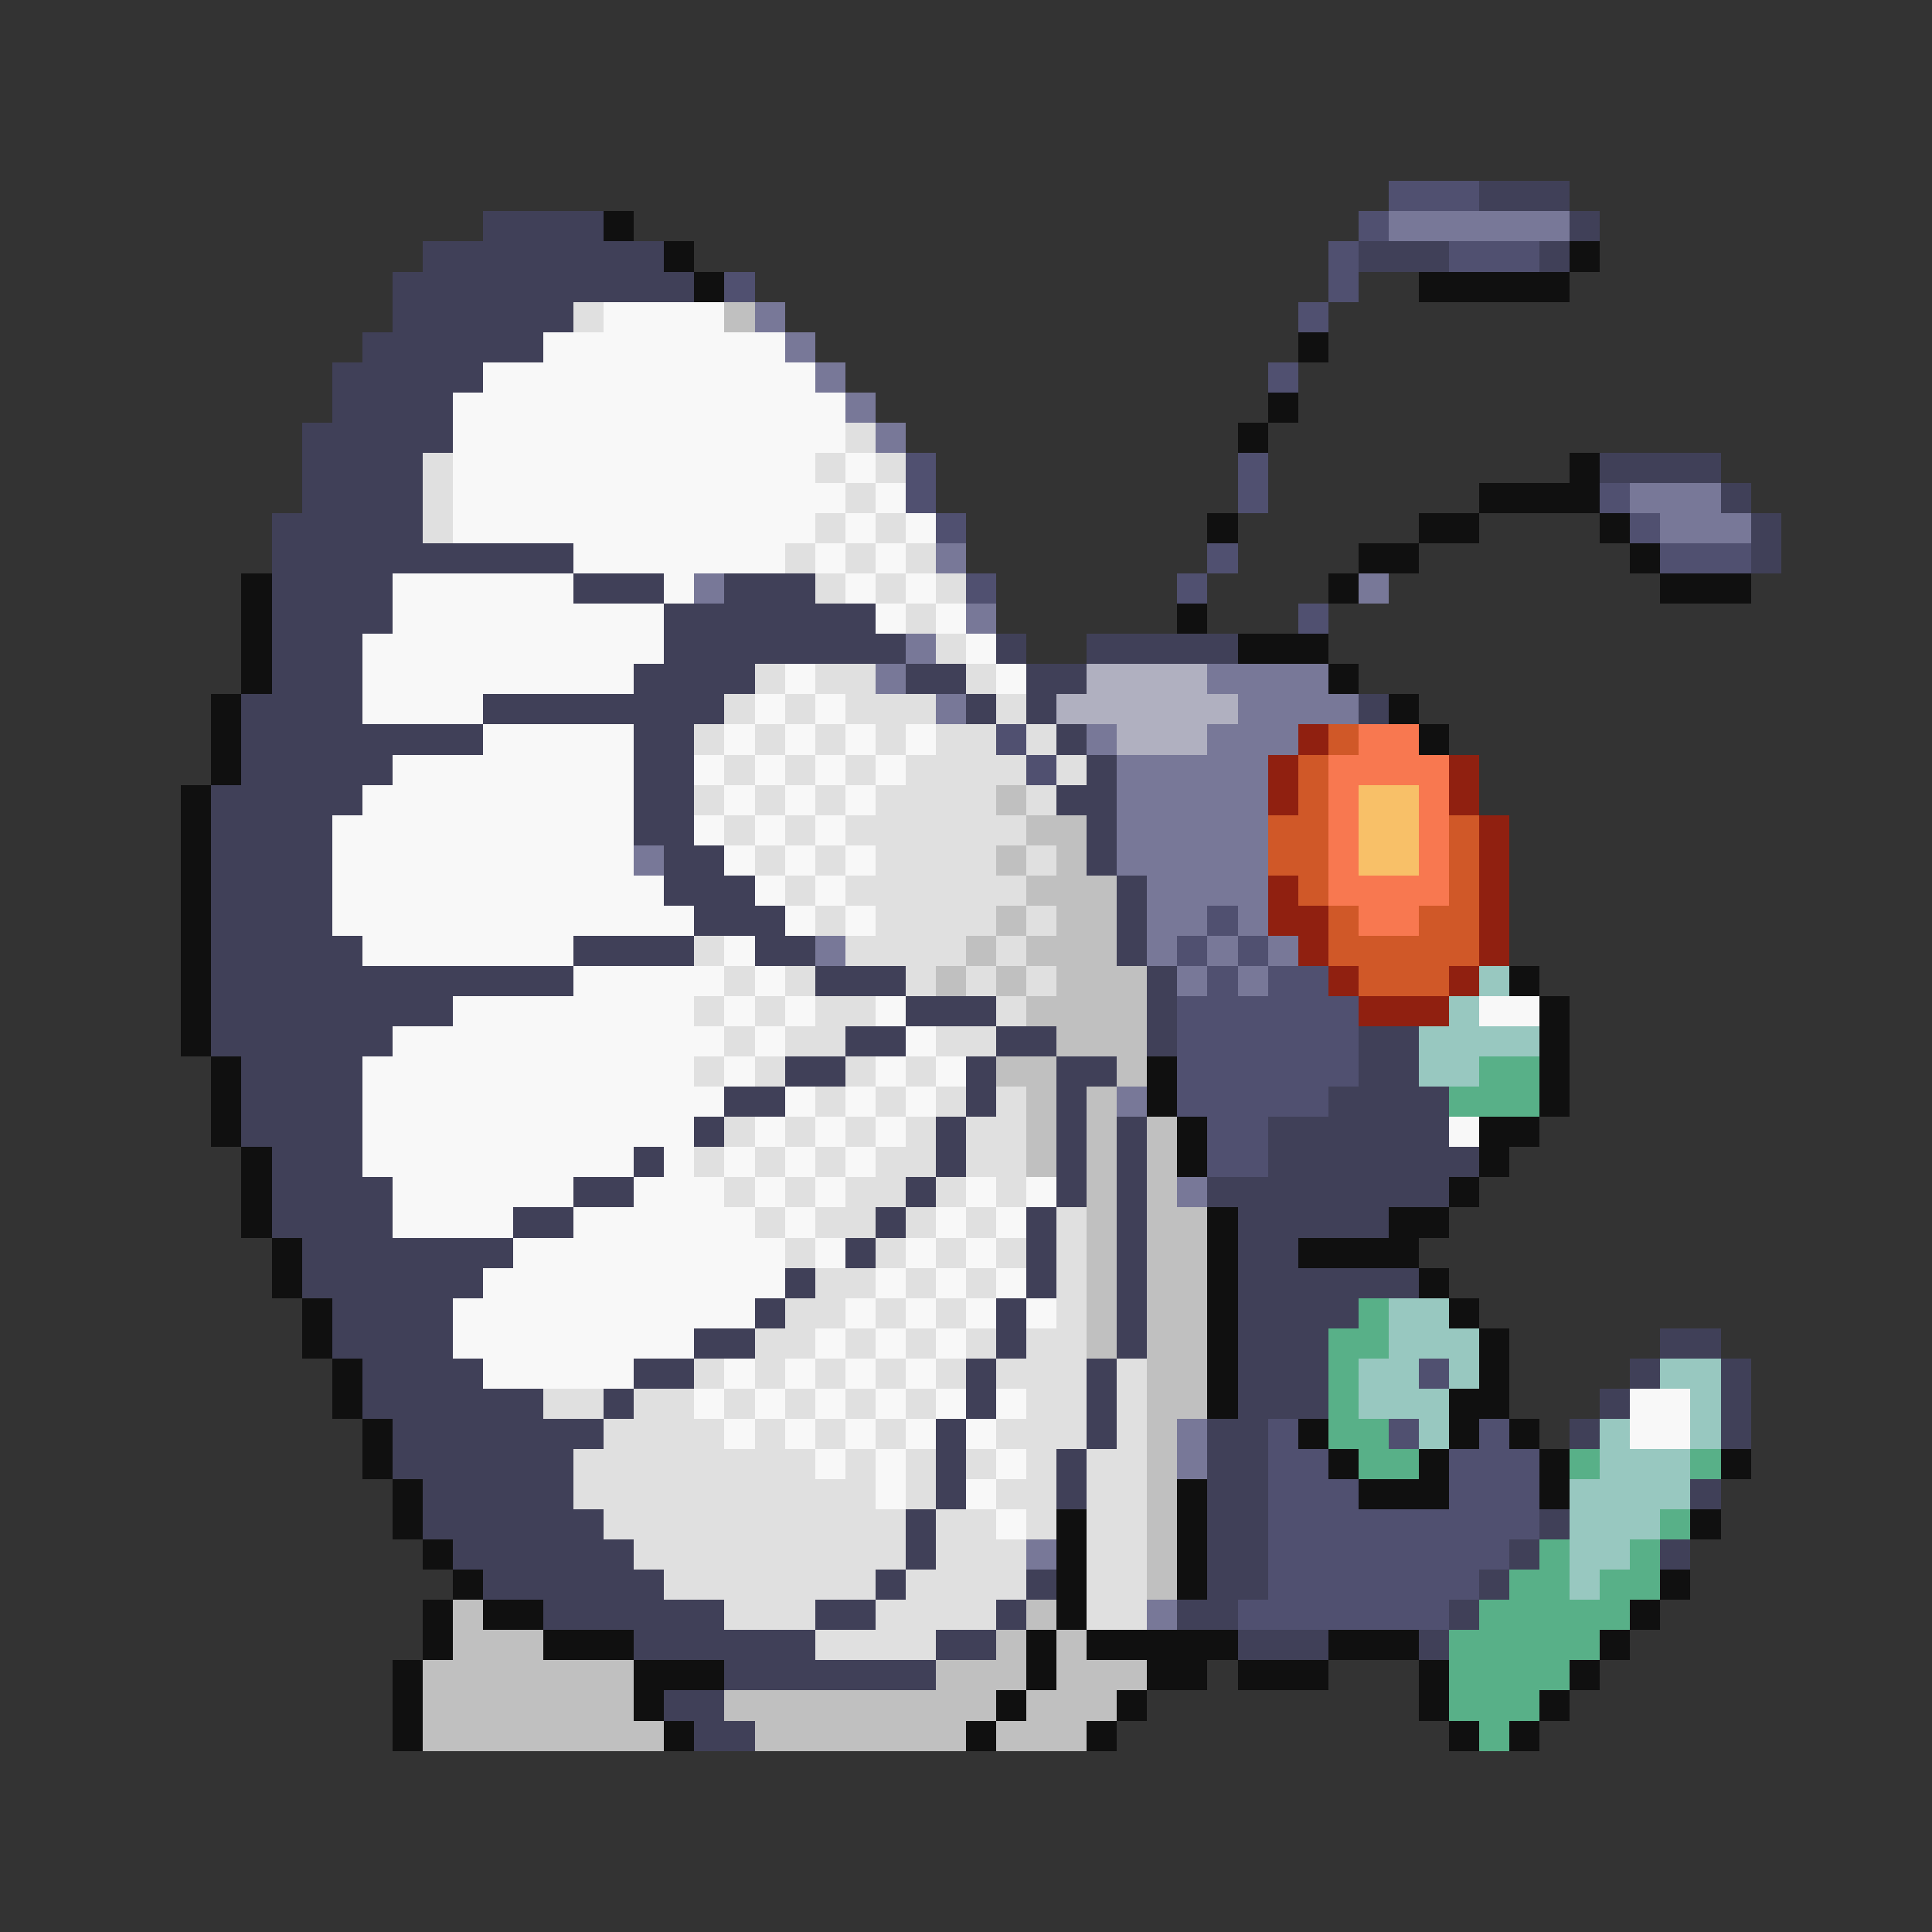 <svg xmlns="http://www.w3.org/2000/svg" viewBox="0 -0.5 64 64" shape-rendering="crispEdges">
<rect x="0" y="-0.5" width="64" height="64" fill="#333333" stroke="none"/>
<path stroke="#505070" d="M46 6h3M45 7h1M44 8h1M48 8h3M24 9h1M44 9h1M43 10h1M42 12h1M30 15h1M41 15h1M30 16h1M41 16h1M53 16h1M31 17h1M54 17h1M40 18h1M55 18h3M32 19h1M39 19h1M43 20h1M33 24h1M34 25h1M40 30h1M39 31h1M41 31h1M40 32h1M42 32h2M39 33h6M39 34h6M39 35h6M39 36h5M40 37h2M40 38h2M47 45h1M42 47h1M46 47h1M49 47h1M42 48h2M48 48h3M42 49h3M48 49h3M42 50h9M42 51h8M42 52h7M41 53h7" />
<path stroke="#404058" d="M49 6h3M16 7h4M52 7h1M14 8h8M45 8h3M51 8h1M13 9h10M13 10h6M12 11h6M11 12h5M11 13h4M10 14h5M10 15h4M53 15h4M10 16h4M57 16h1M9 17h5M58 17h1M9 18h10M58 18h1M9 19h4M19 19h3M24 19h3M9 20h4M22 20h7M9 21h3M22 21h8M33 21h1M36 21h5M9 22h3M21 22h4M30 22h2M34 22h2M8 23h4M16 23h8M32 23h1M34 23h1M45 23h1M8 24h8M21 24h2M35 24h1M8 25h5M21 25h2M36 25h1M7 26h5M21 26h2M35 26h2M7 27h4M21 27h2M36 27h1M7 28h4M22 28h2M36 28h1M7 29h4M22 29h3M37 29h1M7 30h4M23 30h3M37 30h1M7 31h5M19 31h4M25 31h2M37 31h1M7 32h12M27 32h3M38 32h1M7 33h8M30 33h3M38 33h1M7 34h6M28 34h2M33 34h2M38 34h1M45 34h2M8 35h4M26 35h2M32 35h1M35 35h2M45 35h2M8 36h4M24 36h2M32 36h1M35 36h1M44 36h4M8 37h4M23 37h1M31 37h1M35 37h1M37 37h1M42 37h6M9 38h3M21 38h1M31 38h1M35 38h1M37 38h1M42 38h7M9 39h4M19 39h2M30 39h1M35 39h1M37 39h1M40 39h8M9 40h4M17 40h2M29 40h1M34 40h1M37 40h1M41 40h5M10 41h7M28 41h1M34 41h1M37 41h1M41 41h2M10 42h6M26 42h1M34 42h1M37 42h1M41 42h6M11 43h4M25 43h1M33 43h1M37 43h1M41 43h4M11 44h4M23 44h2M33 44h1M37 44h1M41 44h3M55 44h2M12 45h4M21 45h2M32 45h1M36 45h1M41 45h3M54 45h1M57 45h1M12 46h6M20 46h1M32 46h1M36 46h1M41 46h3M53 46h1M57 46h1M13 47h7M31 47h1M36 47h1M40 47h2M52 47h1M57 47h1M13 48h6M31 48h1M35 48h1M40 48h2M14 49h5M31 49h1M35 49h1M40 49h2M56 49h1M14 50h6M30 50h1M40 50h2M51 50h1M15 51h6M30 51h1M40 51h2M50 51h1M55 51h1M16 52h6M29 52h1M34 52h1M40 52h2M49 52h1M18 53h6M27 53h2M33 53h1M39 53h2M48 53h1M21 54h6M31 54h2M41 54h3M47 54h1M24 55h7M22 56h2M23 57h2" />
<path stroke="#101010" d="M20 7h1M22 8h1M52 8h1M23 9h1M47 9h5M43 11h1M42 13h1M41 14h1M52 15h1M49 16h4M40 17h1M47 17h2M53 17h1M45 18h2M54 18h1M8 19h1M44 19h1M55 19h3M8 20h1M39 20h1M8 21h1M41 21h3M8 22h1M44 22h1M7 23h1M46 23h1M7 24h1M47 24h1M7 25h1M6 26h1M6 27h1M6 28h1M6 29h1M6 30h1M6 31h1M6 32h1M50 32h1M6 33h1M51 33h1M6 34h1M51 34h1M7 35h1M38 35h1M51 35h1M7 36h1M38 36h1M51 36h1M7 37h1M39 37h1M49 37h2M8 38h1M39 38h1M49 38h1M8 39h1M48 39h1M8 40h1M40 40h1M46 40h2M9 41h1M40 41h1M43 41h4M9 42h1M40 42h1M47 42h1M10 43h1M40 43h1M48 43h1M10 44h1M40 44h1M49 44h1M11 45h1M40 45h1M49 45h1M11 46h1M40 46h1M48 46h2M12 47h1M43 47h1M48 47h1M50 47h1M12 48h1M44 48h1M47 48h1M51 48h1M57 48h1M13 49h1M39 49h1M45 49h3M51 49h1M13 50h1M35 50h1M39 50h1M56 50h1M14 51h1M35 51h1M39 51h1M15 52h1M35 52h1M39 52h1M55 52h1M14 53h1M16 53h2M35 53h1M54 53h1M14 54h1M18 54h3M34 54h1M36 54h5M44 54h3M53 54h1M13 55h1M21 55h3M34 55h1M38 55h2M41 55h3M47 55h1M52 55h1M13 56h1M21 56h1M33 56h1M37 56h1M47 56h1M51 56h1M13 57h1M22 57h1M32 57h1M36 57h1M48 57h1M50 57h1" />
<path stroke="#787898" d="M46 7h6M25 10h1M26 11h1M27 12h1M28 13h1M29 14h1M54 16h3M55 17h3M31 18h1M23 19h1M45 19h1M32 20h1M30 21h1M29 22h1M40 22h4M31 23h1M41 23h4M36 24h1M40 24h3M37 25h5M37 26h5M37 27h5M21 28h1M37 28h5M38 29h4M38 30h2M41 30h1M27 31h1M38 31h1M40 31h1M42 31h1M39 32h1M41 32h1M37 36h1M39 39h1M39 47h1M39 48h1M34 51h1M38 53h1" />
<path stroke="#e0e0e0" d="M19 10h1M28 14h1M14 15h1M27 15h1M29 15h1M14 16h1M28 16h1M14 17h1M27 17h1M29 17h1M26 18h1M28 18h1M30 18h1M27 19h1M29 19h1M31 19h1M30 20h1M31 21h1M25 22h1M27 22h2M32 22h1M24 23h1M26 23h1M28 23h3M33 23h1M23 24h1M25 24h1M27 24h1M29 24h1M31 24h2M34 24h1M24 25h1M26 25h1M28 25h1M30 25h4M35 25h1M23 26h1M25 26h1M27 26h1M29 26h4M34 26h1M24 27h1M26 27h1M28 27h6M25 28h1M27 28h1M29 28h4M34 28h1M26 29h1M28 29h6M27 30h1M29 30h4M34 30h1M23 31h1M28 31h4M33 31h1M24 32h1M26 32h1M30 32h1M32 32h1M34 32h1M23 33h1M25 33h1M27 33h2M33 33h1M24 34h1M26 34h2M31 34h2M23 35h1M25 35h1M28 35h1M30 35h1M27 36h1M29 36h1M31 36h1M33 36h1M24 37h1M26 37h1M28 37h1M30 37h1M32 37h2M23 38h1M25 38h1M27 38h1M29 38h2M32 38h2M24 39h1M26 39h1M28 39h2M31 39h1M33 39h1M25 40h1M27 40h2M30 40h1M32 40h1M35 40h1M26 41h1M29 41h1M31 41h1M33 41h1M35 41h1M27 42h2M30 42h1M32 42h1M35 42h1M26 43h2M29 43h1M31 43h1M35 43h1M25 44h2M28 44h1M30 44h1M32 44h1M34 44h2M23 45h1M25 45h1M27 45h1M29 45h1M31 45h1M33 45h3M37 45h1M18 46h2M21 46h2M24 46h1M26 46h1M28 46h1M30 46h1M34 46h2M37 46h1M20 47h4M25 47h1M27 47h1M29 47h1M33 47h3M37 47h1M19 48h8M28 48h1M30 48h1M32 48h1M34 48h1M36 48h2M19 49h10M30 49h1M33 49h2M36 49h2M20 50h10M31 50h2M34 50h1M36 50h2M21 51h9M31 51h3M36 51h2M22 52h7M30 52h4M36 52h2M24 53h3M29 53h4M36 53h2M27 54h4" />
<path stroke="#f8f8f8" d="M20 10h4M18 11h8M16 12h11M15 13h13M15 14h13M15 15h12M28 15h1M15 16h13M29 16h1M15 17h12M28 17h1M30 17h1M19 18h7M27 18h1M29 18h1M13 19h6M22 19h1M28 19h1M30 19h1M13 20h9M29 20h1M31 20h1M12 21h10M32 21h1M12 22h9M26 22h1M33 22h1M12 23h4M25 23h1M27 23h1M16 24h5M24 24h1M26 24h1M28 24h1M30 24h1M13 25h8M23 25h1M25 25h1M27 25h1M29 25h1M12 26h9M24 26h1M26 26h1M28 26h1M11 27h10M23 27h1M25 27h1M27 27h1M11 28h10M24 28h1M26 28h1M28 28h1M11 29h11M25 29h1M27 29h1M11 30h12M26 30h1M28 30h1M12 31h7M24 31h1M19 32h5M25 32h1M15 33h8M24 33h1M26 33h1M29 33h1M49 33h2M13 34h11M25 34h1M30 34h1M12 35h11M24 35h1M29 35h1M31 35h1M12 36h12M26 36h1M28 36h1M30 36h1M12 37h11M25 37h1M27 37h1M29 37h1M48 37h1M12 38h9M22 38h1M24 38h1M26 38h1M28 38h1M13 39h6M21 39h3M25 39h1M27 39h1M32 39h1M34 39h1M13 40h4M19 40h6M26 40h1M31 40h1M33 40h1M17 41h9M27 41h1M30 41h1M32 41h1M16 42h10M29 42h1M31 42h1M33 42h1M15 43h10M28 43h1M30 43h1M32 43h1M34 43h1M15 44h8M27 44h1M29 44h1M31 44h1M16 45h5M24 45h1M26 45h1M28 45h1M30 45h1M23 46h1M25 46h1M27 46h1M29 46h1M31 46h1M33 46h1M54 46h2M24 47h1M26 47h1M28 47h1M30 47h1M32 47h1M54 47h2M27 48h1M29 48h1M33 48h1M29 49h1M32 49h1M33 50h1" />
<path stroke="#c0c0c0" d="M24 10h1M33 26h1M34 27h2M33 28h1M35 28h1M34 29h3M33 30h1M35 30h2M32 31h1M34 31h3M31 32h1M33 32h1M35 32h3M34 33h4M35 34h3M33 35h2M37 35h1M34 36h1M36 36h1M34 37h1M36 37h1M38 37h1M34 38h1M36 38h1M38 38h1M36 39h1M38 39h1M36 40h1M38 40h2M36 41h1M38 41h2M36 42h1M38 42h2M36 43h1M38 43h2M36 44h1M38 44h2M38 45h2M38 46h2M38 47h1M38 48h1M38 49h1M38 50h1M38 51h1M38 52h1M15 53h1M34 53h1M15 54h3M33 54h1M35 54h1M14 55h7M31 55h3M35 55h3M14 56h7M24 56h9M34 56h3M14 57h8M25 57h7M33 57h3" />
<path stroke="#b0b0c0" d="M36 22h4M35 23h6M37 24h3" />
<path stroke="#902010" d="M43 24h1M42 25h1M48 25h1M42 26h1M48 26h1M49 27h1M49 28h1M42 29h1M49 29h1M42 30h2M49 30h1M43 31h1M49 31h1M44 32h1M48 32h1M45 33h3" />
<path stroke="#d05828" d="M44 24h1M43 25h1M43 26h1M42 27h2M48 27h1M42 28h2M48 28h1M43 29h1M48 29h1M44 30h1M47 30h2M44 31h5M45 32h3" />
<path stroke="#f87850" d="M45 24h2M44 25h4M44 26h1M47 26h1M44 27h1M47 27h1M44 28h1M47 28h1M44 29h4M45 30h2" />
<path stroke="#f8c068" d="M45 26h2M45 27h2M45 28h2" />
<path stroke="#98c8c0" d="M49 32h1M48 33h1M47 34h4M47 35h2M46 43h2M46 44h3M45 45h2M48 45h1M55 45h2M45 46h3M56 46h1M47 47h1M53 47h1M56 47h1M53 48h3M52 49h4M52 50h3M52 51h2M52 52h1" />
<path stroke="#58b088" d="M49 35h2M48 36h3M45 43h1M44 44h2M44 45h1M44 46h1M44 47h2M45 48h2M52 48h1M56 48h1M55 50h1M51 51h1M54 51h1M50 52h2M53 52h2M49 53h5M48 54h5M48 55h4M48 56h3M49 57h1" />
</svg>